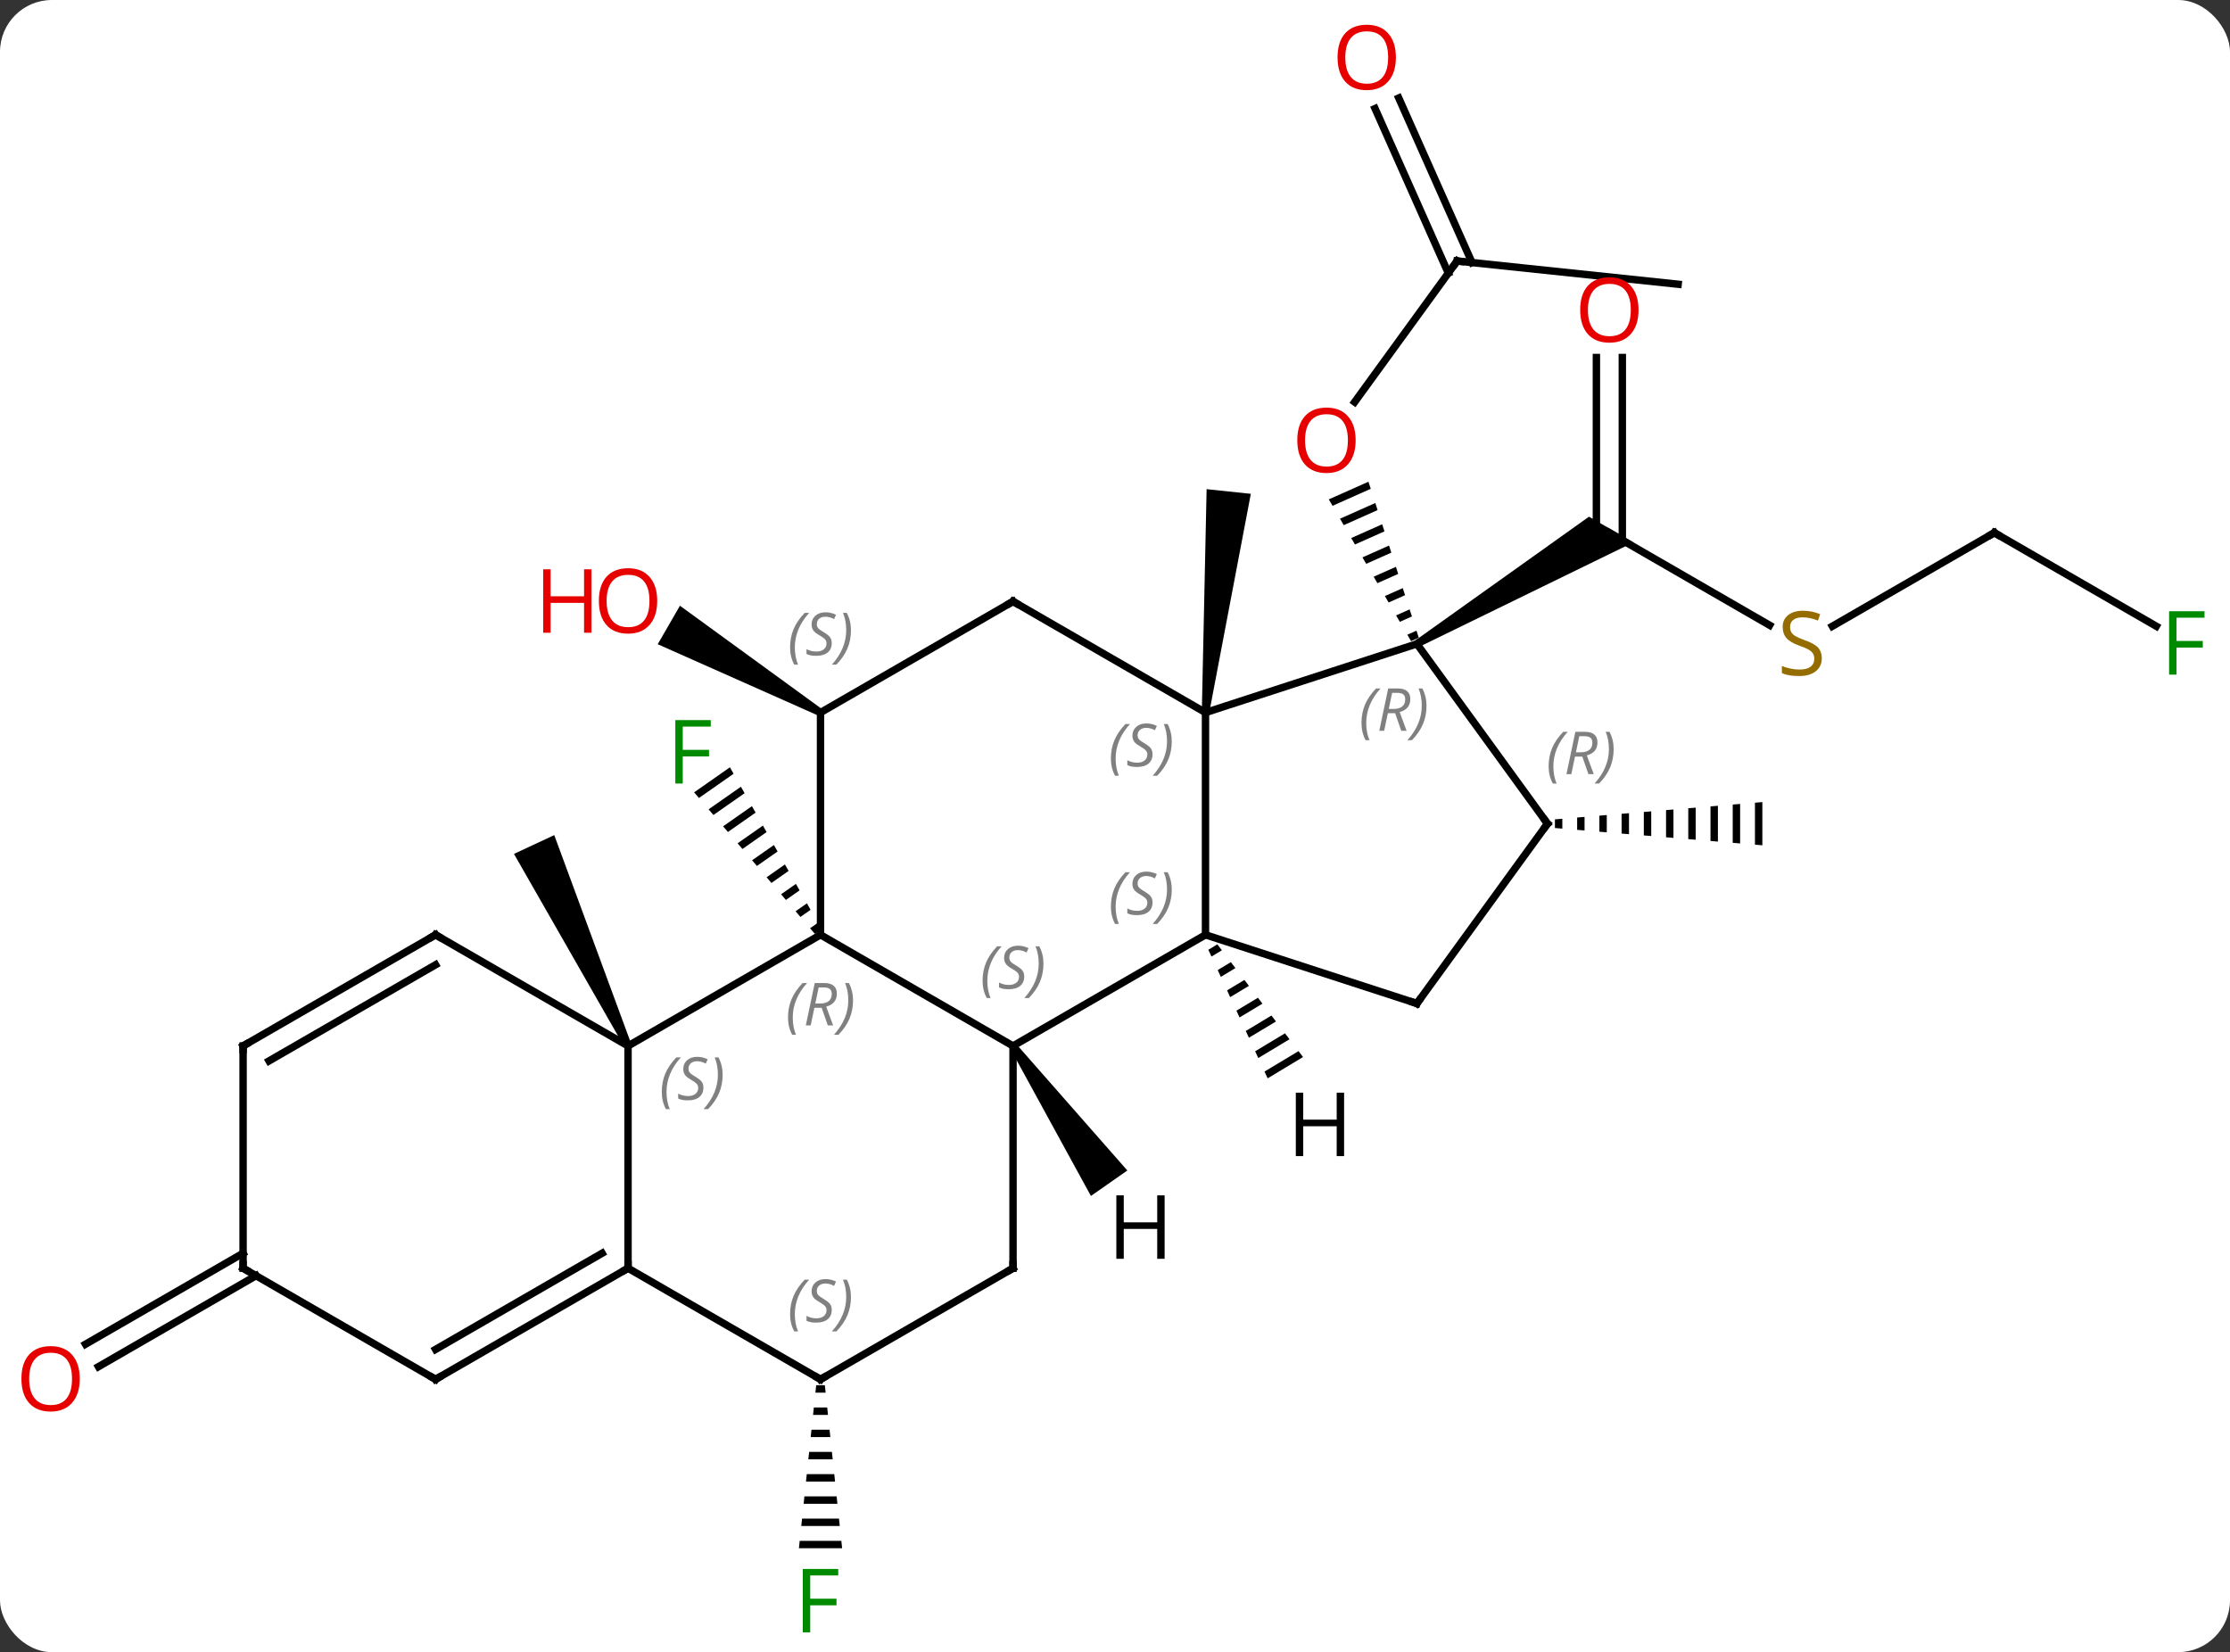 <svg width="301" viewBox="0 0 301 223" style="fill-opacity:1; color-rendering:auto; color-interpolation:auto; text-rendering:auto; stroke:black; stroke-linecap:square; stroke-miterlimit:10; shape-rendering:auto; stroke-opacity:1; fill:black; stroke-dasharray:none; font-weight:normal; stroke-width:1; font-family:'Open Sans'; font-style:normal; stroke-linejoin:miter; font-size:12; stroke-dashoffset:0; image-rendering:auto;" height="223" class="cas-substance-image" xmlns:xlink="http://www.w3.org/1999/xlink" xmlns="http://www.w3.org/2000/svg"><rect x="0" y="0" width="301" height="223" fill="#333333" stroke="none"/><svg class="cas-substance-single-component"><rect y="0" x="0" width="301" stroke="none" ry="7" rx="7" height="223" fill="white" class="cas-substance-group"/><svg y="0" x="0" width="301" viewBox="0 0 301 223" style="fill:black;" height="223" class="cas-substance-single-component-image"><svg><g><g transform="translate(151,112)" style="text-rendering:geometricPrecision; color-rendering:optimizeQuality; color-interpolation:linearRGB; stroke-linecap:butt; image-rendering:optimizeQuality;"><path style="stroke:none;" d="M12.212 -15.77 L11.218 -15.874 L11.866 -45.974 L17.834 -45.346 Z"/><line y2="-27.606" y1="-40.095" x2="87.859" x1="66.228" style="fill:none;"/><line y2="-63.743" y1="-39.085" x2="67.978" x1="67.978" style="fill:none;"/><line y2="-63.743" y1="-40.095" x2="64.478" x1="64.478" style="fill:none;"/><path style="stroke:none;" d="M40.498 -24.662 L39.998 -25.528 L63.478 -42.26 L69.478 -38.796 Z"/><line y2="-40.095" y1="-27.473" x2="118.188" x1="96.327" style="fill:none;"/><line y2="-27.475" y1="-40.095" x2="140.048" x1="118.188" style="fill:none;"/><line y2="-76.77" y1="-57.737" x2="45.678" x1="31.849" style="fill:none;"/><path style="stroke:none;" d="M33.71 -46.98 L28.356 -44.596 L28.356 -44.596 L28.861 -43.727 L28.861 -43.727 L34.019 -46.023 L34.019 -46.023 L33.71 -46.98 ZM34.636 -44.108 L29.87 -41.987 L29.87 -41.987 L30.375 -41.117 L30.375 -41.117 L34.945 -43.151 L34.945 -43.151 L34.636 -44.108 ZM35.563 -41.236 L31.385 -39.377 L31.385 -39.377 L31.89 -38.507 L35.872 -40.279 L35.563 -41.236 ZM36.489 -38.365 L32.9 -36.767 L32.9 -36.767 L33.404 -35.897 L33.404 -35.897 L36.798 -37.407 L36.798 -37.407 L36.489 -38.365 ZM37.416 -35.493 L34.414 -34.157 L34.919 -33.287 L37.725 -34.536 L37.725 -34.536 L37.416 -35.493 ZM38.342 -32.621 L35.929 -31.547 L36.434 -30.677 L36.434 -30.677 L38.651 -31.664 L38.342 -32.621 ZM39.269 -29.75 L37.443 -28.937 L37.948 -28.067 L39.578 -28.793 L39.269 -29.75 ZM40.195 -26.878 L38.958 -26.327 L38.958 -26.327 L39.463 -25.457 L40.504 -25.921 L40.195 -26.878 Z"/><line y2="-73.635" y1="-76.77" x2="75.513" x1="45.678" style="fill:none;"/><line y2="-98.77" y1="-76.559" x2="37.8" x1="47.688" style="fill:none;"/><line y2="-97.346" y1="-75.135" x2="34.603" x1="44.49" style="fill:none;"/><path style="stroke:none;" d="M59.879 -1.489 L58.879 -1.405 L58.879 -1.405 L58.879 -0.239 L59.879 -0.155 L59.879 -1.489 ZM62.879 -1.739 L61.879 -1.655 L61.879 0.011 L62.879 0.095 L62.879 -1.739 ZM65.879 -1.989 L64.879 -1.905 L64.879 0.261 L65.879 0.345 L65.879 -1.989 ZM68.879 -2.239 L67.879 -2.155 L67.879 0.511 L68.879 0.595 L68.879 -2.239 ZM71.879 -2.489 L70.879 -2.405 L70.879 0.761 L71.879 0.845 L71.879 -2.489 ZM74.879 -2.739 L73.879 -2.655 L73.879 1.011 L74.879 1.095 L74.879 -2.739 ZM77.879 -2.989 L76.879 -2.905 L76.879 1.261 L77.879 1.345 L77.879 -2.989 ZM80.879 -3.239 L79.879 -3.155 L79.879 1.511 L80.879 1.595 L80.879 -3.239 ZM83.879 -3.489 L82.879 -3.405 L82.879 1.761 L83.879 1.845 L83.879 -3.489 ZM86.879 -3.739 L85.879 -3.655 L85.879 2.011 L86.879 2.095 L86.879 -3.739 Z"/><path style="stroke:none;" d="M-39.998 -16.255 L-40.498 -15.389 L-62.223 -25.045 L-59.223 -30.241 Z"/><path style="stroke:none;" d="M-52.478 -8.434 L-57.311 -5.053 L-56.659 -4.289 L-51.983 -7.56 L-52.478 -8.434 ZM-50.993 -5.811 L-55.355 -2.76 L-54.702 -1.996 L-50.498 -4.937 L-50.993 -5.811 ZM-49.508 -3.188 L-53.398 -0.467 L-52.746 0.297 L-49.013 -2.314 L-49.508 -3.188 ZM-48.023 -0.566 L-51.441 1.826 L-50.789 2.591 L-47.528 0.309 L-47.528 0.309 L-48.023 -0.566 ZM-46.538 2.058 L-49.485 4.119 L-48.833 4.884 L-46.043 2.932 L-46.538 2.058 ZM-45.053 4.681 L-47.528 6.412 L-46.876 7.177 L-44.558 5.555 L-45.053 4.681 ZM-43.568 7.303 L-45.572 8.706 L-44.92 9.47 L-44.92 9.47 L-43.073 8.178 L-43.568 7.303 ZM-42.083 9.927 L-43.615 10.998 L-43.615 10.998 L-42.963 11.763 L-41.588 10.801 L-42.083 9.927 ZM-40.598 12.55 L-41.659 13.292 L-41.006 14.056 L-40.103 13.424 L-40.598 12.55 Z"/><path style="stroke:none;" d="M-65.775 28.967 L-66.681 29.389 L-81.625 3.257 L-76.187 0.721 Z"/><path style="stroke:none;" d="M-40.832 74.975 L-40.938 75.975 L-39.558 75.975 L-39.664 74.975 ZM-41.15 77.975 L-41.256 78.975 L-39.24 78.975 L-39.346 77.975 ZM-41.468 80.975 L-41.574 81.975 L-38.922 81.975 L-39.028 80.975 ZM-41.786 83.975 L-41.892 84.975 L-38.604 84.975 L-38.71 83.975 ZM-42.104 86.975 L-42.21 87.975 L-38.286 87.975 L-38.392 86.975 ZM-42.422 89.975 L-42.528 90.975 L-37.968 90.975 L-38.074 89.975 ZM-42.74 92.975 L-42.846 93.975 L-37.65 93.975 L-37.756 92.975 ZM-43.058 95.975 L-43.164 96.975 L-37.332 96.975 L-37.438 95.975 Z"/><line y2="60.188" y1="72.468" x2="-116.438" x1="-137.708" style="fill:none;"/><line y2="57.157" y1="69.437" x2="-118.188" x1="-139.458" style="fill:none;"/><line y2="-25.095" y1="-15.822" x2="40.248" x1="11.715" style="fill:none;"/><line y2="14.178" y1="-15.822" x2="11.715" x1="11.715" style="fill:none;"/><line y2="-30.822" y1="-15.822" x2="-14.265" x1="11.715" style="fill:none;"/><line y2="-0.822" y1="-25.095" x2="57.879" x1="40.248" style="fill:none;"/><line y2="29.178" y1="14.178" x2="-14.265" x1="11.715" style="fill:none;"/><line y2="23.448" y1="14.178" x2="40.248" x1="11.715" style="fill:none;"/><line y2="-15.822" y1="-30.822" x2="-40.248" x1="-14.265" style="fill:none;"/><line y2="23.448" y1="-0.822" x2="40.248" x1="57.879" style="fill:none;"/><line y2="14.178" y1="29.178" x2="-40.248" x1="-14.265" style="fill:none;"/><line y2="59.178" y1="29.178" x2="-14.265" x1="-14.265" style="fill:none;"/><line y2="14.178" y1="-15.822" x2="-40.248" x1="-40.248" style="fill:none;"/><line y2="29.178" y1="14.178" x2="-66.228" x1="-40.248" style="fill:none;"/><line y2="74.178" y1="59.178" x2="-40.248" x1="-14.265" style="fill:none;"/><line y2="59.178" y1="29.178" x2="-66.228" x1="-66.228" style="fill:none;"/><line y2="14.178" y1="29.178" x2="-92.208" x1="-66.228" style="fill:none;"/><line y2="59.178" y1="74.178" x2="-66.228" x1="-40.248" style="fill:none;"/><line y2="74.178" y1="59.178" x2="-92.208" x1="-66.228" style="fill:none;"/><line y2="70.137" y1="57.157" x2="-92.208" x1="-69.728" style="fill:none;"/><line y2="29.178" y1="14.178" x2="-118.188" x1="-92.208" style="fill:none;"/><line y2="31.199" y1="18.22" x2="-114.688" x1="-92.208" style="fill:none;"/><line y2="59.178" y1="74.178" x2="-118.188" x1="-92.208" style="fill:none;"/><line y2="59.178" y1="29.178" x2="-118.188" x1="-118.188" style="fill:none;"/><path style="stroke:none;" d="M13.317 15.464 L12.099 16.197 L12.099 16.197 L12.52 17.11 L12.52 17.11 L13.926 16.265 L13.926 16.265 L13.317 15.464 ZM15.143 17.866 L13.362 18.937 L13.362 18.937 L13.784 19.85 L13.784 19.85 L15.752 18.667 L15.752 18.667 L15.143 17.866 ZM16.969 20.268 L14.626 21.677 L14.626 21.677 L15.047 22.59 L15.047 22.59 L17.577 21.068 L17.577 21.068 L16.969 20.268 ZM18.795 22.67 L15.89 24.417 L15.89 24.417 L16.311 25.33 L16.311 25.33 L19.403 23.47 L19.403 23.47 L18.795 22.67 ZM20.62 25.071 L17.153 27.157 L17.153 27.157 L17.574 28.07 L17.574 28.07 L21.229 25.872 L21.229 25.872 L20.62 25.071 ZM22.446 27.473 L18.417 29.897 L18.417 29.897 L18.838 30.81 L18.838 30.81 L23.055 28.274 L23.055 28.274 L22.446 27.473 ZM24.272 29.875 L19.68 32.636 L20.102 33.55 L20.102 33.55 L24.881 30.675 L24.272 29.875 Z"/><path style="stroke:none;" d="M-14.675 29.465 L-13.855 28.891 L1.165 45.986 L-3.75 49.427 Z"/></g><g transform="translate(151,112)" style="fill:rgb(148,108,0); text-rendering:geometricPrecision; color-rendering:optimizeQuality; image-rendering:optimizeQuality; font-family:'Open Sans'; stroke:rgb(148,108,0); color-interpolation:linearRGB;"><path style="stroke:none;" d="M94.903 -23.157 Q94.903 -22.032 94.083 -21.392 Q93.263 -20.751 91.856 -20.751 Q90.325 -20.751 89.513 -21.157 L89.513 -22.111 Q90.044 -21.892 90.661 -21.759 Q91.278 -21.626 91.888 -21.626 Q92.888 -21.626 93.388 -22.009 Q93.888 -22.392 93.888 -23.064 Q93.888 -23.501 93.708 -23.79 Q93.528 -24.079 93.114 -24.322 Q92.7 -24.564 91.841 -24.861 Q90.653 -25.282 90.138 -25.868 Q89.622 -26.454 89.622 -27.407 Q89.622 -28.392 90.364 -28.978 Q91.106 -29.564 92.341 -29.564 Q93.606 -29.564 94.685 -29.095 L94.372 -28.236 Q93.31 -28.673 92.31 -28.673 Q91.513 -28.673 91.067 -28.337 Q90.622 -28.001 90.622 -27.392 Q90.622 -26.954 90.786 -26.665 Q90.95 -26.376 91.341 -26.142 Q91.731 -25.907 92.544 -25.611 Q93.888 -25.142 94.395 -24.587 Q94.903 -24.032 94.903 -23.157 Z"/><path style="fill:rgb(230,0,0); stroke:none;" d="M70.165 -70.165 Q70.165 -68.103 69.126 -66.923 Q68.087 -65.743 66.244 -65.743 Q64.353 -65.743 63.322 -66.907 Q62.291 -68.072 62.291 -70.181 Q62.291 -72.275 63.322 -73.423 Q64.353 -74.572 66.244 -74.572 Q68.103 -74.572 69.134 -73.4 Q70.165 -72.228 70.165 -70.165 ZM63.337 -70.165 Q63.337 -68.431 64.08 -67.525 Q64.822 -66.618 66.244 -66.618 Q67.665 -66.618 68.392 -67.517 Q69.119 -68.415 69.119 -70.165 Q69.119 -71.9 68.392 -72.79 Q67.665 -73.681 66.244 -73.681 Q64.822 -73.681 64.08 -72.782 Q63.337 -71.884 63.337 -70.165 Z"/></g><g transform="translate(151,112)" style="stroke-linecap:butt; text-rendering:geometricPrecision; color-rendering:optimizeQuality; image-rendering:optimizeQuality; font-family:'Open Sans'; color-interpolation:linearRGB; stroke-miterlimit:5;"><path style="fill:none;" d="M117.755 -39.845 L118.188 -40.095 L118.621 -39.845"/><path style="fill:rgb(0,138,0); stroke:none;" d="M142.78 -20.939 L141.78 -20.939 L141.78 -29.501 L146.562 -29.501 L146.562 -28.626 L142.78 -28.626 L142.78 -25.486 L146.327 -25.486 L146.327 -24.595 L142.78 -24.595 L142.78 -20.939 Z"/><path style="fill:rgb(230,0,0); stroke:none;" d="M31.982 -52.57 Q31.982 -50.508 30.942 -49.328 Q29.903 -48.148 28.06 -48.148 Q26.169 -48.148 25.138 -49.312 Q24.107 -50.477 24.107 -52.586 Q24.107 -54.68 25.138 -55.828 Q26.169 -56.977 28.06 -56.977 Q29.919 -56.977 30.95 -55.805 Q31.982 -54.633 31.982 -52.57 ZM25.153 -52.57 Q25.153 -50.836 25.896 -49.93 Q26.638 -49.023 28.06 -49.023 Q29.482 -49.023 30.208 -49.922 Q30.935 -50.82 30.935 -52.57 Q30.935 -54.305 30.208 -55.195 Q29.482 -56.086 28.06 -56.086 Q26.638 -56.086 25.896 -55.188 Q25.153 -54.289 25.153 -52.57 Z"/><path style="fill:none;" d="M45.384 -76.365 L45.678 -76.77 L46.175 -76.718"/><path style="fill:rgb(230,0,0); stroke:none;" d="M37.414 -104.248 Q37.414 -102.186 36.375 -101.006 Q35.336 -99.826 33.493 -99.826 Q31.602 -99.826 30.571 -100.99 Q29.54 -102.155 29.54 -104.264 Q29.54 -106.358 30.571 -107.506 Q31.602 -108.655 33.493 -108.655 Q35.352 -108.655 36.383 -107.483 Q37.414 -106.311 37.414 -104.248 ZM30.586 -104.248 Q30.586 -102.514 31.329 -101.608 Q32.071 -100.701 33.493 -100.701 Q34.914 -100.701 35.641 -101.6 Q36.368 -102.498 36.368 -104.248 Q36.368 -105.983 35.641 -106.873 Q34.914 -107.764 33.493 -107.764 Q32.071 -107.764 31.329 -106.865 Q30.586 -105.967 30.586 -104.248 Z"/><path style="fill:rgb(230,0,0); stroke:none;" d="M-62.291 -30.892 Q-62.291 -28.83 -63.33 -27.65 Q-64.369 -26.47 -66.212 -26.47 Q-68.103 -26.47 -69.134 -27.634 Q-70.165 -28.799 -70.165 -30.908 Q-70.165 -33.002 -69.134 -34.15 Q-68.103 -35.299 -66.212 -35.299 Q-64.353 -35.299 -63.322 -34.127 Q-62.291 -32.955 -62.291 -30.892 ZM-69.119 -30.892 Q-69.119 -29.158 -68.376 -28.252 Q-67.634 -27.345 -66.212 -27.345 Q-64.79 -27.345 -64.064 -28.244 Q-63.337 -29.142 -63.337 -30.892 Q-63.337 -32.627 -64.064 -33.517 Q-64.79 -34.408 -66.212 -34.408 Q-67.634 -34.408 -68.376 -33.51 Q-69.119 -32.611 -69.119 -30.892 Z"/><path style="fill:rgb(230,0,0); stroke:none;" d="M-71.165 -26.595 L-72.165 -26.595 L-72.165 -30.627 L-76.681 -30.627 L-76.681 -26.595 L-77.681 -26.595 L-77.681 -35.158 L-76.681 -35.158 L-76.681 -31.517 L-72.165 -31.517 L-72.165 -35.158 L-71.165 -35.158 L-71.165 -26.595 Z"/><path style="fill:rgb(0,138,0); stroke:none;" d="M-58.844 -6.242 L-59.844 -6.242 L-59.844 -14.804 L-55.062 -14.804 L-55.062 -13.929 L-58.844 -13.929 L-58.844 -10.789 L-55.297 -10.789 L-55.297 -9.898 L-58.844 -9.898 L-58.844 -6.242 Z"/><path style="fill:rgb(0,138,0); stroke:none;" d="M-41.639 108.334 L-42.639 108.334 L-42.639 99.772 L-37.857 99.772 L-37.857 100.647 L-41.639 100.647 L-41.639 103.787 L-38.092 103.787 L-38.092 104.678 L-41.639 104.678 L-41.639 108.334 Z"/><path style="fill:rgb(230,0,0); stroke:none;" d="M-140.233 74.108 Q-140.233 76.17 -141.273 77.35 Q-142.312 78.53 -144.155 78.53 Q-146.046 78.53 -147.077 77.365 Q-148.108 76.201 -148.108 74.092 Q-148.108 71.998 -147.077 70.85 Q-146.046 69.701 -144.155 69.701 Q-142.296 69.701 -141.265 70.873 Q-140.233 72.045 -140.233 74.108 ZM-147.062 74.108 Q-147.062 75.842 -146.319 76.748 Q-145.577 77.655 -144.155 77.655 Q-142.733 77.655 -142.007 76.756 Q-141.28 75.858 -141.28 74.108 Q-141.28 72.373 -142.007 71.483 Q-142.733 70.592 -144.155 70.592 Q-145.577 70.592 -146.319 71.49 Q-147.062 72.389 -147.062 74.108 Z"/></g><g transform="translate(151,112)" style="stroke-linecap:butt; font-size:8.4px; fill:gray; text-rendering:geometricPrecision; image-rendering:optimizeQuality; color-rendering:optimizeQuality; font-family:'Open Sans'; font-style:italic; stroke:gray; color-interpolation:linearRGB; stroke-miterlimit:5;"><path style="stroke:none;" d="M-1.054 -9.619 Q-1.054 -10.947 -0.585 -12.072 Q-0.116 -13.197 0.915 -14.275 L1.524 -14.275 Q0.556 -13.213 0.071 -12.041 Q-0.413 -10.869 -0.413 -9.635 Q-0.413 -8.306 0.024 -7.291 L-0.491 -7.291 Q-1.054 -8.322 -1.054 -9.619 ZM4.569 -10.213 Q4.569 -9.385 4.022 -8.931 Q3.475 -8.478 2.475 -8.478 Q2.069 -8.478 1.756 -8.533 Q1.444 -8.588 1.163 -8.728 L1.163 -9.385 Q1.788 -9.056 2.491 -9.056 Q3.116 -9.056 3.491 -9.353 Q3.866 -9.65 3.866 -10.166 Q3.866 -10.478 3.663 -10.705 Q3.459 -10.931 2.897 -11.26 Q2.303 -11.588 2.077 -11.916 Q1.85 -12.244 1.85 -12.697 Q1.85 -13.431 2.366 -13.892 Q2.881 -14.353 3.725 -14.353 Q4.1 -14.353 4.436 -14.275 Q4.772 -14.197 5.147 -14.025 L4.881 -13.431 Q4.631 -13.588 4.311 -13.674 Q3.991 -13.76 3.725 -13.76 Q3.194 -13.76 2.873 -13.486 Q2.553 -13.213 2.553 -12.744 Q2.553 -12.541 2.623 -12.392 Q2.694 -12.244 2.834 -12.111 Q2.975 -11.978 3.397 -11.728 Q3.959 -11.385 4.162 -11.189 Q4.366 -10.994 4.467 -10.76 Q4.569 -10.525 4.569 -10.213 ZM7.163 -11.931 Q7.163 -10.603 6.687 -9.47 Q6.21 -8.338 5.194 -7.291 L4.585 -7.291 Q6.523 -9.447 6.523 -11.931 Q6.523 -13.26 6.085 -14.275 L6.601 -14.275 Q7.163 -13.213 7.163 -11.931 Z"/><path style="stroke:none;" d="M32.769 -14.421 Q32.769 -15.749 33.238 -16.874 Q33.706 -17.999 34.738 -19.077 L35.347 -19.077 Q34.378 -18.014 33.894 -16.842 Q33.41 -15.671 33.41 -14.436 Q33.41 -13.108 33.847 -12.092 L33.331 -12.092 Q32.769 -13.124 32.769 -14.421 ZM36.329 -15.733 L35.829 -13.358 L35.173 -13.358 L36.376 -19.077 L37.626 -19.077 Q39.36 -19.077 39.36 -17.639 Q39.36 -16.28 37.923 -15.889 L38.86 -13.358 L38.142 -13.358 L37.313 -15.733 L36.329 -15.733 ZM36.907 -18.483 Q36.517 -16.561 36.454 -16.311 L37.11 -16.311 Q37.86 -16.311 38.267 -16.639 Q38.673 -16.967 38.673 -17.592 Q38.673 -18.061 38.415 -18.272 Q38.157 -18.483 37.563 -18.483 L36.907 -18.483 ZM41.546 -16.733 Q41.546 -15.405 41.07 -14.272 Q40.593 -13.139 39.578 -12.092 L38.968 -12.092 Q40.906 -14.249 40.906 -16.733 Q40.906 -18.061 40.468 -19.077 L40.984 -19.077 Q41.546 -18.014 41.546 -16.733 Z"/><path style="stroke:none;" d="M-1.054 10.381 Q-1.054 9.053 -0.585 7.928 Q-0.116 6.803 0.915 5.725 L1.524 5.725 Q0.556 6.787 0.071 7.959 Q-0.413 9.131 -0.413 10.366 Q-0.413 11.694 0.024 12.709 L-0.491 12.709 Q-1.054 11.678 -1.054 10.381 ZM4.569 9.787 Q4.569 10.616 4.022 11.069 Q3.475 11.522 2.475 11.522 Q2.069 11.522 1.756 11.467 Q1.444 11.412 1.163 11.272 L1.163 10.616 Q1.788 10.944 2.491 10.944 Q3.116 10.944 3.491 10.647 Q3.866 10.35 3.866 9.834 Q3.866 9.522 3.663 9.295 Q3.459 9.069 2.897 8.741 Q2.303 8.412 2.077 8.084 Q1.85 7.756 1.85 7.303 Q1.85 6.569 2.366 6.108 Q2.881 5.647 3.725 5.647 Q4.1 5.647 4.436 5.725 Q4.772 5.803 5.147 5.975 L4.881 6.569 Q4.631 6.412 4.311 6.327 Q3.991 6.241 3.725 6.241 Q3.194 6.241 2.873 6.514 Q2.553 6.787 2.553 7.256 Q2.553 7.459 2.623 7.608 Q2.694 7.756 2.834 7.889 Q2.975 8.022 3.397 8.272 Q3.959 8.616 4.162 8.811 Q4.366 9.006 4.467 9.241 Q4.569 9.475 4.569 9.787 ZM7.163 8.069 Q7.163 9.397 6.687 10.53 Q6.21 11.662 5.194 12.709 L4.585 12.709 Q6.523 10.553 6.523 8.069 Q6.523 6.741 6.085 5.725 L6.601 5.725 Q7.163 6.787 7.163 8.069 Z"/><path style="fill:none; stroke:black;" d="M-13.832 -30.572 L-14.265 -30.822 L-14.698 -30.572"/><path style="fill:none; stroke:black;" d="M57.585 -1.226 L57.879 -0.822 L57.585 -0.417"/><path style="stroke:none;" d="M58.031 -8.568 Q58.031 -9.896 58.499 -11.021 Q58.968 -12.146 59.999 -13.224 L60.609 -13.224 Q59.64 -12.162 59.156 -10.99 Q58.671 -9.818 58.671 -8.583 Q58.671 -7.255 59.109 -6.24 L58.593 -6.24 Q58.031 -7.271 58.031 -8.568 ZM61.591 -9.88 L61.091 -7.505 L60.435 -7.505 L61.638 -13.224 L62.888 -13.224 Q64.622 -13.224 64.622 -11.787 Q64.622 -10.427 63.185 -10.037 L64.122 -7.505 L63.403 -7.505 L62.575 -9.88 L61.591 -9.88 ZM62.169 -12.63 Q61.778 -10.708 61.716 -10.458 L62.372 -10.458 Q63.122 -10.458 63.528 -10.787 Q63.935 -11.115 63.935 -11.74 Q63.935 -12.208 63.677 -12.419 Q63.419 -12.63 62.825 -12.63 L62.169 -12.63 ZM66.808 -10.88 Q66.808 -9.552 66.332 -8.419 Q65.855 -7.287 64.839 -6.24 L64.23 -6.24 Q66.167 -8.396 66.167 -10.88 Q66.167 -12.208 65.73 -13.224 L66.246 -13.224 Q66.808 -12.162 66.808 -10.88 Z"/><path style="stroke:none;" d="M-18.374 20.381 Q-18.374 19.053 -17.905 17.928 Q-17.436 16.803 -16.405 15.725 L-15.796 15.725 Q-16.764 16.787 -17.249 17.959 Q-17.733 19.131 -17.733 20.366 Q-17.733 21.694 -17.296 22.709 L-17.811 22.709 Q-18.374 21.678 -18.374 20.381 ZM-12.751 19.787 Q-12.751 20.616 -13.298 21.069 Q-13.845 21.522 -14.845 21.522 Q-15.251 21.522 -15.564 21.467 Q-15.876 21.412 -16.157 21.272 L-16.157 20.616 Q-15.533 20.944 -14.829 20.944 Q-14.204 20.944 -13.829 20.647 Q-13.454 20.35 -13.454 19.834 Q-13.454 19.522 -13.658 19.295 Q-13.861 19.069 -14.423 18.741 Q-15.017 18.412 -15.243 18.084 Q-15.47 17.756 -15.47 17.303 Q-15.47 16.569 -14.954 16.108 Q-14.439 15.647 -13.595 15.647 Q-13.22 15.647 -12.884 15.725 Q-12.548 15.803 -12.173 15.975 L-12.439 16.569 Q-12.689 16.412 -13.009 16.326 Q-13.329 16.241 -13.595 16.241 Q-14.126 16.241 -14.447 16.514 Q-14.767 16.787 -14.767 17.256 Q-14.767 17.459 -14.697 17.608 Q-14.626 17.756 -14.486 17.889 Q-14.345 18.022 -13.923 18.272 Q-13.361 18.616 -13.158 18.811 Q-12.954 19.006 -12.853 19.241 Q-12.751 19.475 -12.751 19.787 ZM-10.157 18.069 Q-10.157 19.397 -10.633 20.53 Q-11.11 21.662 -12.126 22.709 L-12.735 22.709 Q-10.797 20.553 -10.797 18.069 Q-10.797 16.741 -11.235 15.725 L-10.719 15.725 Q-10.157 16.787 -10.157 18.069 Z"/><path style="fill:none; stroke:black;" d="M39.773 23.294 L40.248 23.448 L40.542 23.044"/><path style="stroke:none;" d="M-44.356 -24.619 Q-44.356 -25.947 -43.888 -27.072 Q-43.419 -28.197 -42.388 -29.275 L-41.778 -29.275 Q-42.747 -28.213 -43.231 -27.041 Q-43.716 -25.869 -43.716 -24.634 Q-43.716 -23.306 -43.278 -22.291 L-43.794 -22.291 Q-44.356 -23.322 -44.356 -24.619 ZM-38.734 -25.213 Q-38.734 -24.384 -39.281 -23.931 Q-39.828 -23.478 -40.828 -23.478 Q-41.234 -23.478 -41.546 -23.533 Q-41.859 -23.588 -42.14 -23.728 L-42.14 -24.384 Q-41.515 -24.056 -40.812 -24.056 Q-40.187 -24.056 -39.812 -24.353 Q-39.437 -24.65 -39.437 -25.166 Q-39.437 -25.478 -39.64 -25.705 Q-39.843 -25.931 -40.406 -26.259 Q-40.999 -26.588 -41.226 -26.916 Q-41.453 -27.244 -41.453 -27.697 Q-41.453 -28.431 -40.937 -28.892 Q-40.421 -29.353 -39.578 -29.353 Q-39.203 -29.353 -38.867 -29.275 Q-38.531 -29.197 -38.156 -29.025 L-38.421 -28.431 Q-38.671 -28.588 -38.992 -28.674 Q-39.312 -28.759 -39.578 -28.759 Q-40.109 -28.759 -40.429 -28.486 Q-40.749 -28.213 -40.749 -27.744 Q-40.749 -27.541 -40.679 -27.392 Q-40.609 -27.244 -40.468 -27.111 Q-40.328 -26.978 -39.906 -26.728 Q-39.343 -26.384 -39.14 -26.189 Q-38.937 -25.994 -38.835 -25.759 Q-38.734 -25.525 -38.734 -25.213 ZM-36.139 -26.931 Q-36.139 -25.603 -36.616 -24.47 Q-37.092 -23.338 -38.108 -22.291 L-38.717 -22.291 Q-36.78 -24.447 -36.78 -26.931 Q-36.78 -28.259 -37.217 -29.275 L-36.702 -29.275 Q-36.139 -28.213 -36.139 -26.931 Z"/><path style="stroke:none;" d="M-44.636 25.342 Q-44.636 24.014 -44.168 22.889 Q-43.699 21.764 -42.668 20.686 L-42.058 20.686 Q-43.027 21.748 -43.511 22.92 Q-43.996 24.092 -43.996 25.326 Q-43.996 26.655 -43.558 27.67 L-44.074 27.67 Q-44.636 26.639 -44.636 25.342 ZM-41.076 24.03 L-41.576 26.405 L-42.233 26.405 L-41.029 20.686 L-39.779 20.686 Q-38.045 20.686 -38.045 22.123 Q-38.045 23.483 -39.483 23.873 L-38.545 26.405 L-39.264 26.405 L-40.092 24.03 L-41.076 24.03 ZM-40.498 21.28 Q-40.889 23.201 -40.951 23.451 L-40.295 23.451 Q-39.545 23.451 -39.139 23.123 Q-38.733 22.795 -38.733 22.17 Q-38.733 21.701 -38.99 21.491 Q-39.248 21.28 -39.842 21.28 L-40.498 21.28 ZM-35.859 23.03 Q-35.859 24.358 -36.336 25.491 Q-36.812 26.623 -37.828 27.67 L-38.437 27.67 Q-36.5 25.514 -36.5 23.03 Q-36.5 21.701 -36.937 20.686 L-36.422 20.686 Q-35.859 21.748 -35.859 23.03 Z"/><path style="fill:none; stroke:black;" d="M-14.265 58.678 L-14.265 59.178 L-14.698 59.428"/><path style="stroke:none;" d="M-61.676 35.381 Q-61.676 34.053 -61.208 32.928 Q-60.739 31.803 -59.708 30.725 L-59.098 30.725 Q-60.067 31.787 -60.551 32.959 Q-61.036 34.131 -61.036 35.365 Q-61.036 36.694 -60.598 37.709 L-61.114 37.709 Q-61.676 36.678 -61.676 35.381 ZM-56.054 34.787 Q-56.054 35.615 -56.601 36.069 Q-57.147 36.522 -58.147 36.522 Q-58.554 36.522 -58.866 36.467 Q-59.179 36.412 -59.46 36.272 L-59.46 35.615 Q-58.835 35.944 -58.132 35.944 Q-57.507 35.944 -57.132 35.647 Q-56.757 35.35 -56.757 34.834 Q-56.757 34.522 -56.96 34.295 Q-57.163 34.069 -57.726 33.74 Q-58.319 33.412 -58.546 33.084 Q-58.772 32.756 -58.772 32.303 Q-58.772 31.569 -58.257 31.108 Q-57.741 30.647 -56.897 30.647 Q-56.522 30.647 -56.187 30.725 Q-55.851 30.803 -55.476 30.975 L-55.741 31.569 Q-55.991 31.412 -56.312 31.326 Q-56.632 31.24 -56.897 31.24 Q-57.429 31.24 -57.749 31.514 Q-58.069 31.787 -58.069 32.256 Q-58.069 32.459 -57.999 32.608 Q-57.929 32.756 -57.788 32.889 Q-57.647 33.022 -57.226 33.272 Q-56.663 33.615 -56.46 33.811 Q-56.257 34.006 -56.155 34.24 Q-56.054 34.475 -56.054 34.787 ZM-53.459 33.069 Q-53.459 34.397 -53.936 35.529 Q-54.412 36.662 -55.428 37.709 L-56.037 37.709 Q-54.1 35.553 -54.1 33.069 Q-54.1 31.74 -54.537 30.725 L-54.022 30.725 Q-53.459 31.787 -53.459 33.069 Z"/><path style="fill:none; stroke:black;" d="M-39.815 73.928 L-40.248 74.178 L-40.681 73.928"/><path style="stroke:none;" d="M-44.356 65.381 Q-44.356 64.053 -43.888 62.928 Q-43.419 61.803 -42.388 60.725 L-41.778 60.725 Q-42.747 61.787 -43.231 62.959 Q-43.716 64.131 -43.716 65.365 Q-43.716 66.694 -43.278 67.709 L-43.794 67.709 Q-44.356 66.678 -44.356 65.381 ZM-38.734 64.787 Q-38.734 65.615 -39.281 66.069 Q-39.828 66.522 -40.828 66.522 Q-41.234 66.522 -41.546 66.467 Q-41.859 66.412 -42.14 66.272 L-42.14 65.615 Q-41.515 65.944 -40.812 65.944 Q-40.187 65.944 -39.812 65.647 Q-39.437 65.35 -39.437 64.834 Q-39.437 64.522 -39.64 64.295 Q-39.843 64.069 -40.406 63.74 Q-40.999 63.412 -41.226 63.084 Q-41.453 62.756 -41.453 62.303 Q-41.453 61.569 -40.937 61.108 Q-40.421 60.647 -39.578 60.647 Q-39.203 60.647 -38.867 60.725 Q-38.531 60.803 -38.156 60.975 L-38.421 61.569 Q-38.671 61.412 -38.992 61.326 Q-39.312 61.24 -39.578 61.24 Q-40.109 61.24 -40.429 61.514 Q-40.749 61.787 -40.749 62.256 Q-40.749 62.459 -40.679 62.608 Q-40.609 62.756 -40.468 62.889 Q-40.328 63.022 -39.906 63.272 Q-39.343 63.615 -39.14 63.811 Q-38.937 64.006 -38.835 64.24 Q-38.734 64.475 -38.734 64.787 ZM-36.139 63.069 Q-36.139 64.397 -36.616 65.53 Q-37.092 66.662 -38.108 67.709 L-38.717 67.709 Q-36.78 65.553 -36.78 63.069 Q-36.78 61.74 -37.217 60.725 L-36.702 60.725 Q-36.139 61.787 -36.139 63.069 Z"/><path style="fill:none; stroke:black;" d="M-66.661 59.428 L-66.228 59.178 L-66.228 58.678"/><path style="fill:none; stroke:black;" d="M-91.775 14.428 L-92.208 14.178 L-92.641 14.428"/><path style="fill:none; stroke:black;" d="M-91.775 73.928 L-92.208 74.178 L-92.641 73.928"/><path style="fill:none; stroke:black;" d="M-117.755 28.928 L-118.188 29.178 L-118.188 29.678"/><path style="fill:none; stroke:black;" d="M-117.755 59.428 L-118.188 59.178 L-118.188 58.678"/></g><g transform="translate(151,112)" style="stroke-linecap:butt; text-rendering:geometricPrecision; color-rendering:optimizeQuality; image-rendering:optimizeQuality; font-family:'Open Sans'; color-interpolation:linearRGB; stroke-miterlimit:5;"><path style="stroke:none;" d="M30.423 44.047 L29.423 44.047 L29.423 40.016 L24.907 40.016 L24.907 44.047 L23.907 44.047 L23.907 35.485 L24.907 35.485 L24.907 39.125 L29.423 39.125 L29.423 35.485 L30.423 35.485 L30.423 44.047 Z"/><path style="stroke:none;" d="M6.198 57.907 L5.198 57.907 L5.198 53.876 L0.682 53.876 L0.682 57.907 L-0.318 57.907 L-0.318 49.345 L0.682 49.345 L0.682 52.985 L5.198 52.985 L5.198 49.345 L6.198 49.345 L6.198 57.907 Z"/></g></g></svg></svg></svg></svg>